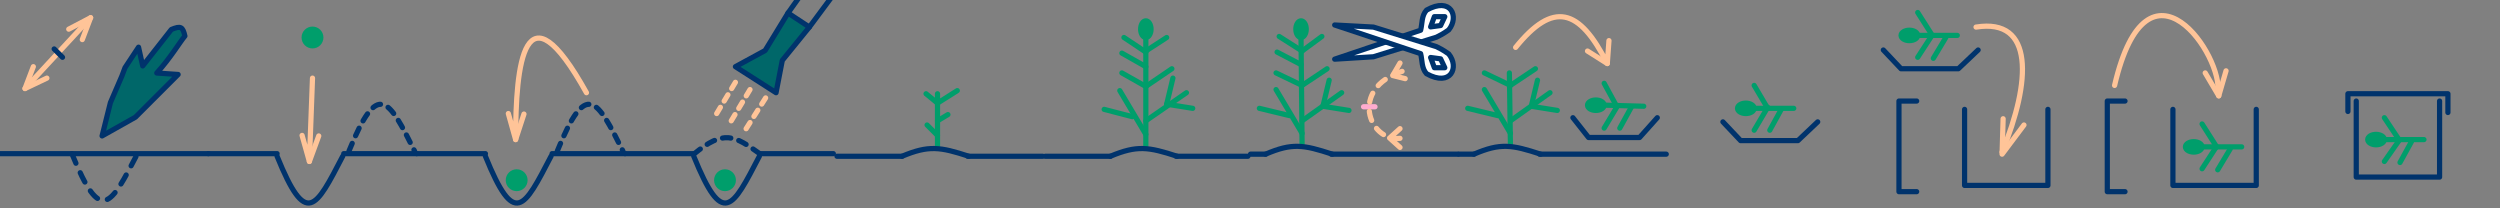 ﻿<?xml version="1.0" encoding="UTF-8" standalone="no"?>
<svg width="2400" height="200" viewBox="0 0 2400 200" version="1.1" xmlns="http://www.w3.org/2000/svg" xmlns:svg="http://www.w3.org/2000/svg" stroke-linecap="round" stroke-linejoin="round" stroke-width="5" stroke="#00336C" fill="none">

<rect x="0" y="0" width="2400" height="200" fill="#808080" stroke="none"/>

<g stroke="#FFC498">
<path d="M 24,85 87,17" />
<path d="M 32,64 24,85 45,75" />
<path stroke="#00336C" d="m 52,47 8,8" />
<path d="M 79,38 87,17 66,28" />
</g>
<path fill="#006769" d="m 120,65 -3,8 -11,25.5 l -8,32 32,-18 c 22,-22 28,-28 41,-41 l -20.5,-1.4 c 13,-14.3 22,-29.5 27,-35.5 -2,-9 -4,-10 -13,-6.3 l -27.5,35 -4,-18 z" />
<path d="M 0,147.5 200,147.5" />
<path d="m 69,147.5 c 28,69 37,50 63,0" stroke-dasharray="10" />

<g  transform="translate(200,0)">
<path d="m 66,150 c 28,69 37,50 63,0"  />
<path d="m 135,145 c 28,-69 38,-50 63,0" stroke-dasharray="8" />
<path d="M 66,147.5 H 0" />
<path d="m 130,147.5 70,0" />
<circle fill="#009E6B" stroke="#009E6B" r="8" cy="36" cx="100" />
<g stroke="#FFC498">
<path d="m 100,75 -3,80 -7,-25" />
<path d="m 97,155 9,-24.5" />
</g></g>

<g  transform="translate(400,0)">
<path d="m 66,150 c 28,69 37,50 63,0"  />
<path d="m 135,145 c 28,-69 38,-50 63,0" stroke-dasharray="8" />
<path d="M 66,147.5 H 0" />
<path d="m 130,147.5 70,0" />
<circle fill="#009E6B" stroke="#009E6B" r="8" cy="173" cx="96" />
<g stroke="#FFC498">
<path d="M 163,89 C 103,-19 95,62 95,134 l -7,-25" />
<path d="m 95,134 8,-24.5" />
</g></g>

<g  transform="translate(600,0)">
<path d="m 66,150 c 28,69 37,50 63,0"  />
<path d="M 66,147.5 H 0" />
<path d="m 130,147.5 70,0" />
<path d="m 66,148 c 29,-24 39,-18 64,0" stroke-dasharray="8" />
<circle fill="#009E6B" stroke="#009E6B" r="8" cy="173" cx="96" />
<g stroke="#00336C">
<path fill="#006769" d="M 106,64 145,89 151,58 177,26 156.5,12.5 134.5,48.5 Z" />
<path d="M 156.5,12.5 167.5,-3" />
<path d="M 177,26 200,-5" />
</g>
<g stroke="#FFC498" stroke-dasharray="7">
<path d="M 135,94 116,124" />
<path d="M 120,86 102,116" />
<path d="M 106,79 88,109" />
</g></g>

<g  transform="translate(800,0)">
<g stroke="#009E6B">
<path d="M 100,140 100,90" />
<path d="M 100,116 110,110" />
<path d="M 100,130 90,120" />
<path d="M 100,99 89,90" />
<path d="M 100,99 119,87" />
</g>
<path d="m 66,150 c 25.5,-10.7 36.5,-9 64,0" />
<path d="M 66,150 H 3.5" />
<path d="m 129,150 72,0" />
</g>


<g  transform="translate(1000,0)">
<g stroke="#009E6B">
<path d="M 100,140 100,38" />
<path d="M 100,116 139,89" />
<path d="M 100,129 75,87" />
<path d="M 100,83 125,66" />
<path d="M 100,49 120,36" />
<path d="M 100,64 77,51" />
<path d="M 100,83 77,70" />
<path d="M 100,50 79,36" />
<path d="m 120,100 25,4" />
<path d="m 120,100 6,-25" />
<path d="M 87,112 60,105" />
<ellipse fill="#009E6B" cx="100" cy="28" rx="5" ry="8" />
</g>
<path d="m 66,150 c 25.5,-10.7 36.5,-9 64,0" />
<path d="M 66,150 H 3.5" />
<path d="m 129,150 69,0" />
</g>

<g  transform="translate(1200,0)">
<g stroke="#009E6B">
<path d="M 50,139 49,38" />
<path d="M 50,116 88,89" />
<path d="M 50,128 25,86" />
<path d="M 50,82 74,66" />
<path d="M 50,49 69,35" />
<path d="M 49,62 26,50" />
<path d="M 50,82 25,70" />
<path d="M 50,49 28,35" />
<path d="m 70,102 25,4" />
<path d="m 70,102 6,-25" />
<path d="M 38,111 9,104" />
<ellipse fill="#009E6B" cx="49" cy="28" rx="5" ry="8" />
</g>
<path d="m 15,148 c 25.5,-11 36.5,-9 64,0" />
<path d="M 15,148 H 0.5" />
<path d="m 78,148 121.6,0" />
<g fill="white">
<path d="m 118.5,54.5 60.5,-18.8 c 3.2,-1.6 6.2,-3 11.8,-7 10.3,-12.7 2.2,-32.2 -21.3,-19 -5,5.5 -4,12.8 -5.7,19.3 L 81.3,56.8 Z" />
<path d="m 118.5,26 60.5,18.8 c 3.2,1.6 6.2,3 11.8,7 10.3,12.7 2.2,32 -21.3,19 -5,-5.5 -4,-12.8 -5.7,-19.3 L 81.3,24 Z" />
<path d="m 177,16 h 10 l -4,8.5 -9.6,1.3 z" />
<path d="m 177,65 h 10 l -4,-8.5 -9.6,-1.3 z" />
</g>
<g stroke="#FFC498">
<path d="m 144,60.5 -7,12 12,3" />
<path d="m 144,123.5 -10,9 10,9" />
<path stroke="#FFACCF" d="m 109,102.5 11,0" />
<path stroke-dasharray="9" d="M 146,68.5 C 95,85 114.2,136.2 144,132.8" />
</g></g>

<g  transform="translate(1400,0)">
<g stroke="#009E6B">
<path d="M 50,139 49,70" />
<path d="M 50,116 88,89" />
<path d="M 50,128 25,86" />
<path d="M 50,82 74,66" />
<path d="M 50,82 25,70" />
<path d="m 70,102 25,4" />
<path d="m 70,102 6,-25" />
<path d="M 38,111 9,104" />
</g>
<path d="m 15,148 c 25.5,-11 36.5,-9 64,0" />
<path d="M 15,148 H 0.5" />
<path d="m 78,148 121.6,0" />
<g stroke="#009E6B" transform="rotate(-90,153,95)">
<path d="m 146,120 1,-36" />
<path d="m 168,82 -22,12" />
<path d="m 125,97 20,11" />
<path d="m 125,82 20,12" />
<ellipse fill="#009E6B" cx="-147" cy="-74" rx="5" ry="8" transform="scale(-1)" />
</g>
<path d="m 110,113 15,19 h 49 l 17,-19" />
<g stroke="#FFC498">
<path d="M 55,45.5 C 91,1 116,7.5 143,61 l 1.6,-22" />
<path d="M 143,61 124,49" />
</g></g>

<g  transform="translate(1600,0)">
<g stroke="#009E6B" transform="rotate(-90,126,124)">
<path d="m 146,120 0,-36" />
<path d="m 168,82 -22,13" />
<path d="m 125,97 20,11" />
<path d="m 125,82 22,13" />
<ellipse fill="#009E6B" cx="-146" cy="-74" rx="5" ry="8" transform="scale(-1)" />
</g>
<path d="m 54,117 17,18 h 55 l 19,-18" />
</g>

<g  transform="translate(1800,0)">
<g stroke="#009E6B" transform="rotate(-90,70,111)">
<path d="m 147,120 0,-36" />
<path d="m 169,82 -22,14" />
<path d="m 125,97 20,12" />
<path d="m 126,82 20,13" />
<ellipse fill="#009E6B" cx="-147" cy="-74" rx="5" ry="8" transform="scale(-1)" />
</g>
<path d="m 8,48 17,18 h 55 l 19,-18" />
<path d="m 86,105 0,73 80,0 v -73" />
<path d="m 40,97 -17,0 0,87 h 17" />
<g stroke="#FFC498">
<path d="M 97,26 C 153,17 150,78 122,146" />
<path d="m 123,114 -1,34 21,-28" />
</g></g>

<g  transform="translate(2000,0)">
<path d="m 86,105 0,73 80,0 v -73" />
<path d="m 40,97 -17,0 0,87 h 17" />
<g stroke="#009E6B" transform="rotate(-90,160,128)">
<path d="m 147,120 0,-36" />
<path d="m 169,82 -22,14" />
<path d="m 125,97 20,12" />
<path d="m 126,82 20,13" />
<ellipse fill="#009E6B" cx="-147" cy="-74" rx="5" ry="8" transform="scale(-1)" />
</g>
<g stroke="#ffc498">
<path d="M 130,92 137,68" />
<path d="M 130,92 117,70" />
<path d="M 129,89 C 135,55 62,-55 30,82" />
</g></g>

<g  transform="translate(2200,0)">
<g stroke="#009E6B" transform="rotate(-90,144,137)">
<path d="m 147,120 0,-36" />
<path d="m 168,82 -21,14" />
<path d="m 125,97 20,11" />
<path d="m 126,82 20,14" />
<ellipse fill="#009E6B" cx="-147" cy="-74" rx="5" ry="8" transform="scale(-1)" />
</g>
<path d="m 62,97 -0,73 80,0 V 97" />
<path d="M 150,108 150,90 54,90 v 17" />
</g>


</svg>